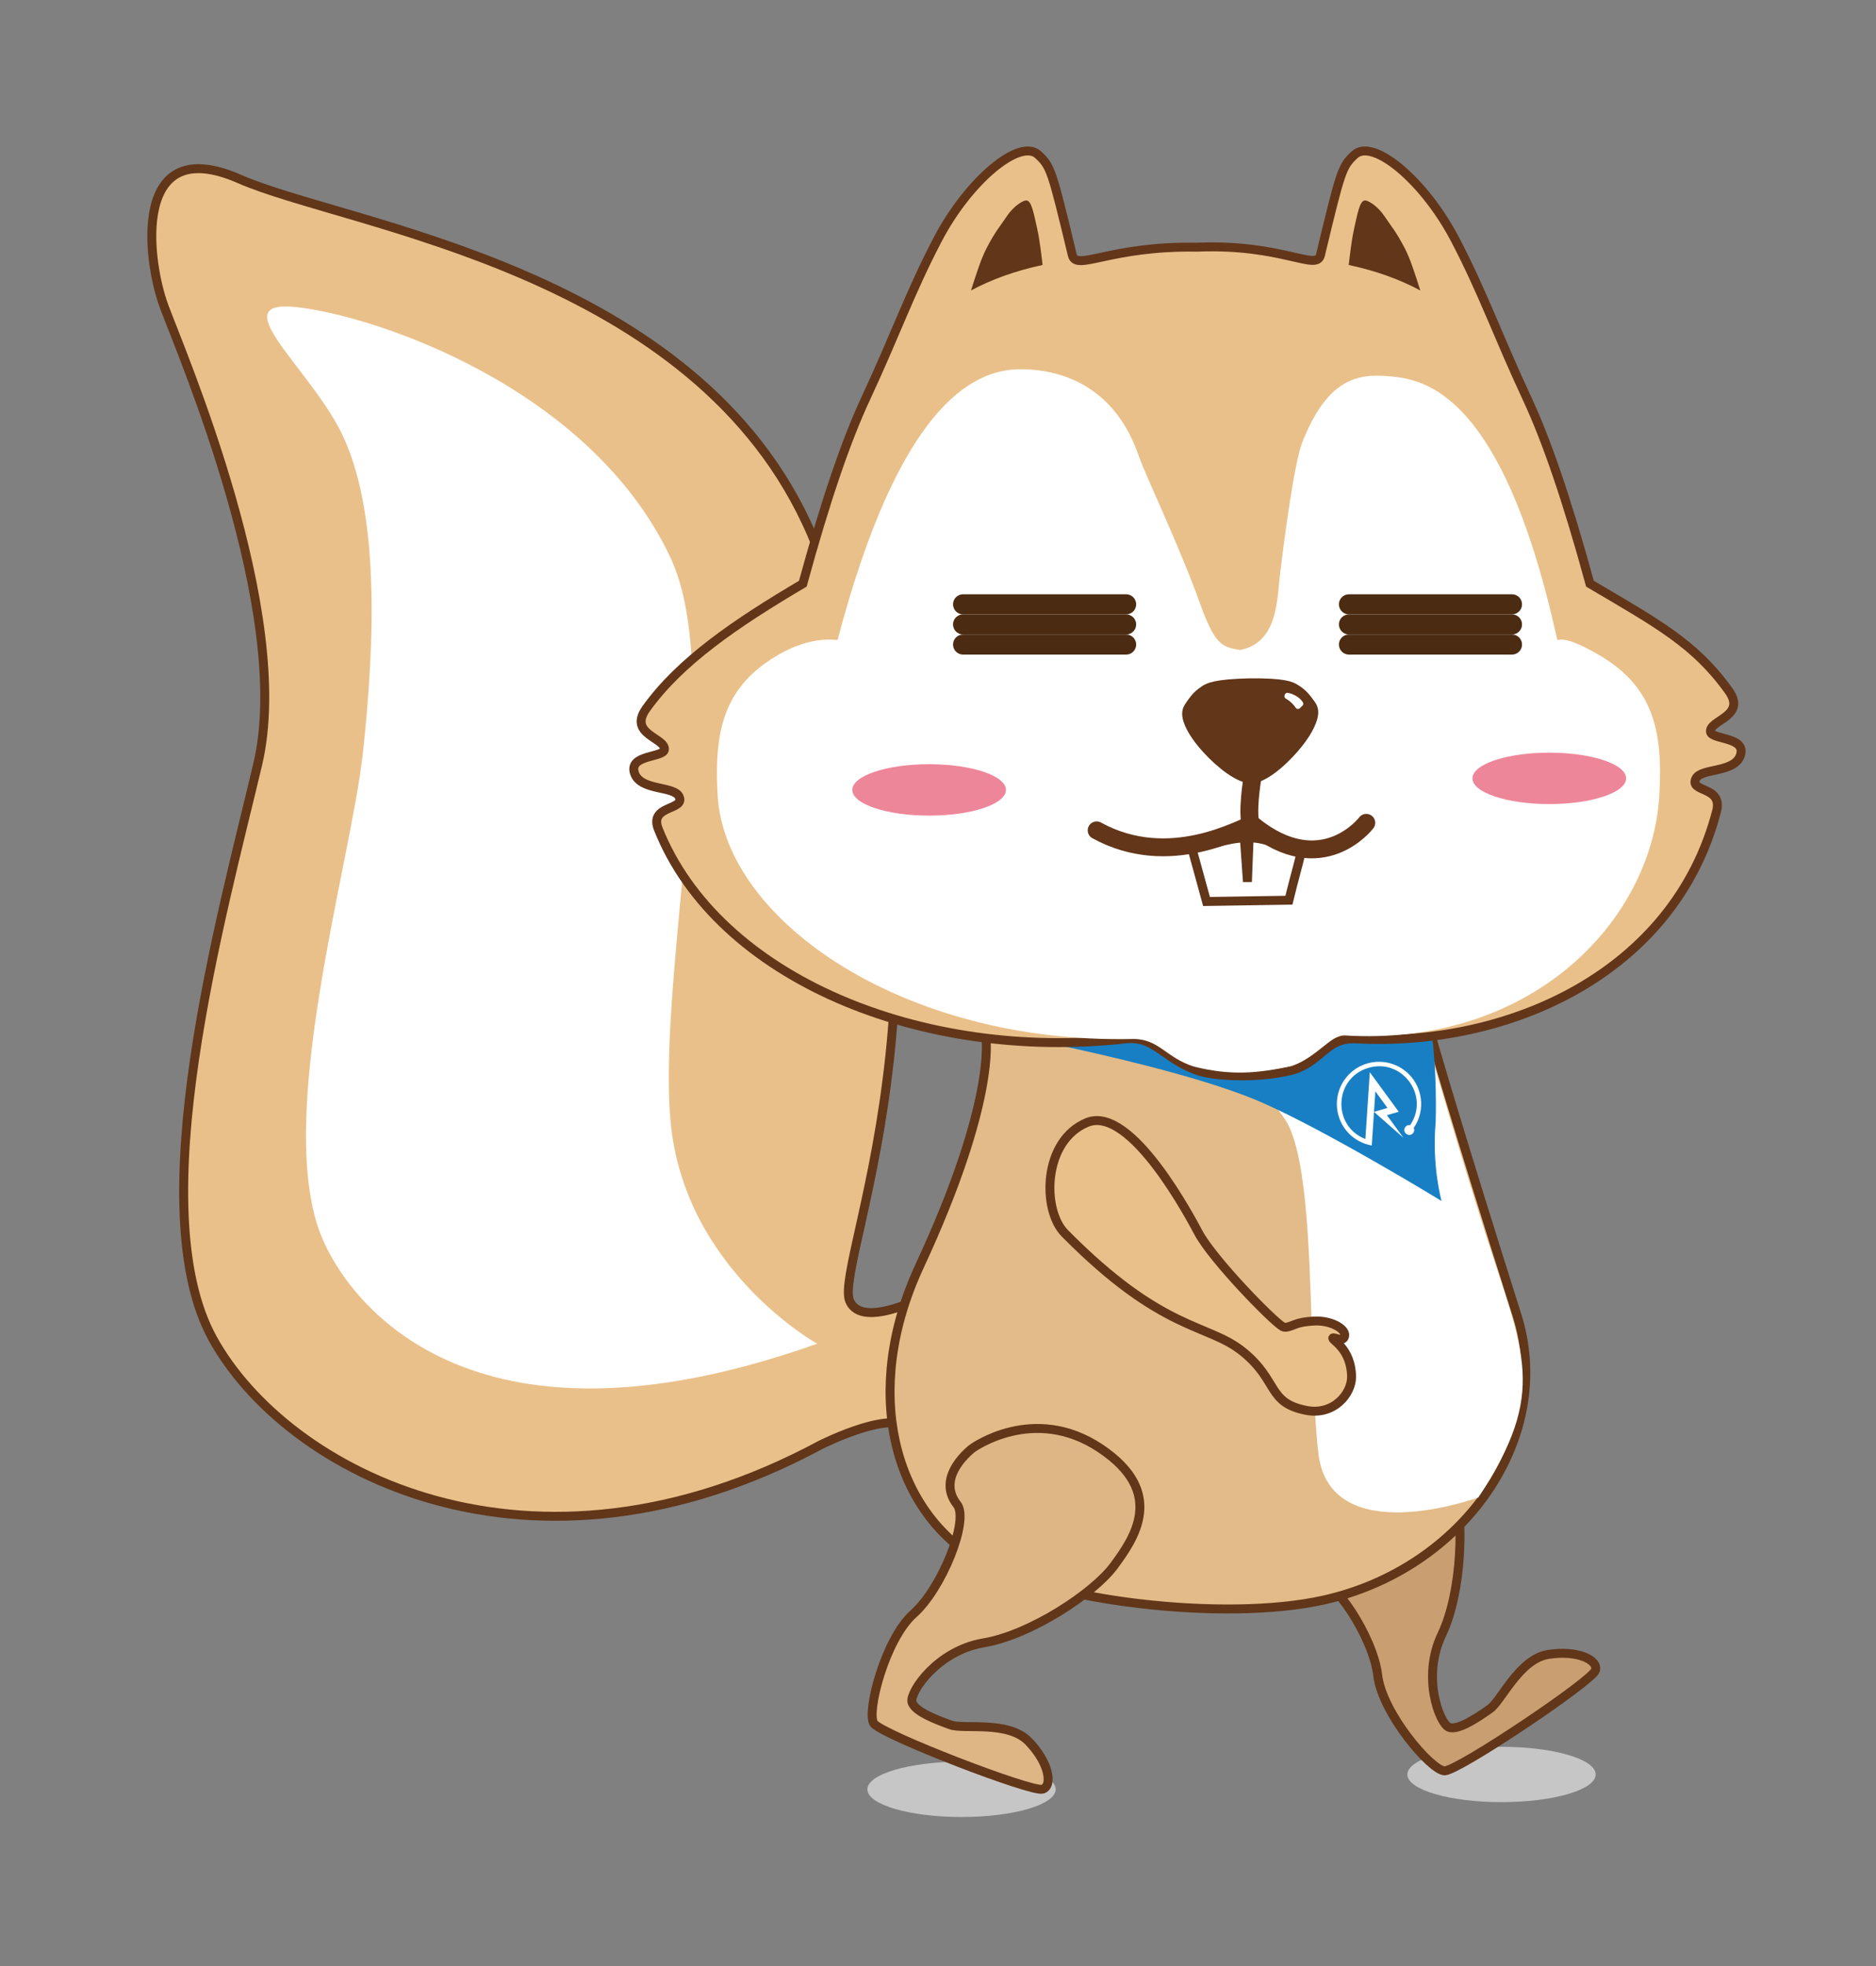 <?xml version="1.0" encoding="utf-8"?>
<!-- Generator: Adobe Illustrator 16.0.0, SVG Export Plug-In . SVG Version: 6.00 Build 0)  -->
<!DOCTYPE svg PUBLIC "-//W3C//DTD SVG 1.1//EN" "http://www.w3.org/Graphics/SVG/1.1/DTD/svg11.dtd">
<svg version="1.1" id="图层_1" xmlns="http://www.w3.org/2000/svg" xmlns:xlink="http://www.w3.org/1999/xlink" x="0px" y="0px"
	 width="210px" height="220px" viewBox="0 0 210 220" enable-background="new 0 0 210 220" xml:space="preserve">
<rect x="0" y="0" width="210" height="220" fill="#808080" stroke="none"/>
<g>
	<ellipse fill="#C7C6C6" cx="168.082" cy="198.564" rx="10.54" ry="3.095"/>
	<ellipse fill="#C7C6C6" cx="107.634" cy="200.229" rx="10.54" ry="3.095"/>
	<path fill="#C99F72" stroke="#613619" stroke-miterlimit="10" d="M147.018,176.457c2.211-0.125,6.72,6.788,7.204,11.013
		c0.483,4.226,5.985,10.665,7.488,10.688c1.503,0.021,16.54-10.063,16.881-11.244c0.343-1.183-2.073-2.304-5.302-1.777
		c-3.228,0.527-5.234,5.191-6.486,6.069s-3.6,2.518-4.631,2.066c-1.03-0.451-3.055-5.613-0.774-10.371
		c2.279-4.758,2.532-13.271,1.318-16.877c-1.213-3.604-3.334-9.547-11.67-6.293c-8.336,3.252-8.198,11.682-8.198,11.682
		S142.989,176.686,147.018,176.457z"/>
	<path fill="#EAC08A" stroke="#613619" stroke-miterlimit="10" d="M102.27,160.498c-1.166-3.498-10.4,1.18-10.4,1.18
		c-32.431,17.43-59.815,3.1-68.065-11.9c-8.106-14.738,1.046-47.362,5.046-64.263c4-16.901-8.48-45.836-10.48-51.224
		c-2-5.388-3.565-19.529,8.435-14.263s51.284,10.002,64.065,39.804c19.49,45.446,2.436,81.196,4.226,85.696
		c1.36,3.421,8.911-0.736,8.911-0.736"/>
	<path fill="#FFFFFF" d="M36.053,138.527c-5.5-13.135,3.24-41.944,4.574-54.304c1.334-12.36,1.926-27.195-2.498-35.965
		c-3.645-7.223-13.18-14.763-4.992-13.897c8.667,0.916,32.917,8.916,41.917,28.039c6.329,13.447-1.472,46.325,0,62.993
		c1.473,16.666,16.417,24.967,16.417,24.967C52.138,164.359,38.881,145.277,36.053,138.527z"/>
	<path fill="#E3BB88" stroke="#613619" stroke-miterlimit="10" d="M112.701,114.152l-2.341,2.002c0,0,1.186,7-7.413,25.5
		c-6.519,14.024-2.92,27.259,6.438,32.844c7.76,4.631,27.67,7.04,38.799,4.546c15.696-3.517,25.951-18.222,21.62-31.887
		c-6.899-21.765-9.452-30.771-9.452-30.771L112.701,114.152z"/>
	<path fill="#FFFFFF" d="M166.243,137.91c-3.676-11.58-7.16-23.758-7.16-23.758l-15.445,2.834c0,0-3.834,3.041,0,7.973
		c3.834,4.934,2.697,26.415,3.927,37.568c1.229,11.152,17.924,5.035,17.924,5.035C173.328,155.659,170.572,151.538,166.243,137.91z"
		/>
	<path fill="#187FC4" d="M138.604,92.277h-8.735l-23.251,22.348c0,0,24.27,4.188,34.687,8.766c7.364,3.238,20.065,11,20.065,11
		s-1.105-3.867-0.658-8.863c0.137-5.443-0.358-9.141-0.358-9.141L138.604,92.277z"/>
	<path fill="#EAC08A" stroke="#63361A" stroke-miterlimit="10" d="M71.033,86.536c0.682,1.978,4.396,1.385,4.979,2.592
		c0.764,1.583-3.41,0.921-2.319,3.649c6.674,16.686,29.461,26.036,52.334,23.473c3.305-0.37,4.419,2.46,8.385,3.66
		c2.098,0.595,6.945,0.748,10.423-0.207c3.162-1.033,3.665-3.631,6.986-3.453c16.925,0.909,35.591-7.257,40.333-25.473
		c0.74-2.844-3.083-2.066-2.319-3.649c0.583-1.208,4.297-0.614,4.979-2.592c0.728-2.112-3.24-1.739-3.342-2.66
		c-0.146-1.316,4.092-1.705,2.046-4.57c-3.779-5.289-8.025-7.556-15.539-11.99c-2.608-9.526-4.882-16.092-7.057-20.759
		c-3.34-7.168-4.895-11.734-8.023-17.727c-3.484-6.673-9.229-11.407-11.259-9.521c-1.406,1.305-1.534,1.673-3.829,11.239
		c-0.444,1.847-4.242-1.282-13.853-0.888c-9.737-0.166-13.48,2.735-13.924,0.888c-2.296-9.566-2.423-9.934-3.829-11.239
		c-2.031-1.886-7.774,2.848-11.259,9.521c-3.129,5.993-4.684,10.559-8.023,17.727c-2.174,4.666-4.447,11.233-7.057,20.759
		c-7.514,4.434-13.761,8.701-17.539,13.99c-2.045,2.865,2.192,3.254,2.047,4.57C74.271,84.797,70.304,84.424,71.033,86.536z"/>
	<path fill="#613619" d="M150.976,29.65c3.115,0.671,5.707,1.619,8.014,2.853c-0.672-2.094-1.138-3.569-1.771-4.785
		c-0.965-1.85-1.52-2.435-2.237-3.52c-0.718-1.085-1.758-1.744-2.139-1.768c-0.382-0.023-0.646,0.385-1.018,2.062
		C151.554,25.721,151.363,26.275,150.976,29.65z"/>
	<path fill="#613619" d="M116.707,29.65c-3.116,0.671-5.707,1.619-8.014,2.853c0.672-2.094,1.138-3.569,1.771-4.785
		c0.965-1.85,1.52-2.435,2.237-3.52c0.718-1.085,1.758-1.744,2.139-1.768c0.382-0.023,0.646,0.385,1.018,2.062
		C116.129,25.721,116.319,26.275,116.707,29.65z"/>
	<g>
		<path fill="#FFFFFF" d="M80.336,89.059c0.863,14.033,20.93,27.755,46.408,27.205c2.994-0.063,3.726,2.096,6.931,3.096
			c4.175,1.027,7.059,0.744,10.847-0.053c2.875-0.971,4.532-3.533,5.883-3.447c20.982,1.334,34.474-12.767,35.337-26.799
			c0.472-7.667-0.909-12.367-6.786-15.789c-3.689-2.148-4.396-1.656-4.632-1.649c-6.361-28.94-15.618-29.283-19.342-29.556
			c-3.789-0.278-6.716,1.158-9.217,7.461c-0.93,2.34-2.237,12.407-2.586,15.75c-0.248,2.377-0.423,6.723-4.375,7.455
			c-2.044-0.333-2.817-0.581-4.5-5.274c-2.276-6.348-6.04-14.154-6.867-16.532c-2.489-7.153-7.899-9.608-13.219-9.608
			c-5.523,0-13.647,4.427-20.462,30.304c-0.235-0.007-2.941-0.499-6.631,1.649C81.248,76.692,79.867,81.393,80.336,89.059z"/>
	</g>
	<ellipse fill="#EE869A" cx="173.427" cy="87.099" rx="8.599" ry="2.877"/>
	<ellipse fill="#EE869A" cx="104.005" cy="88.391" rx="8.599" ry="2.877"/>
	<path fill="none" stroke="#63361A" stroke-width="2" stroke-linecap="round" stroke-linejoin="round" stroke-miterlimit="10" d="
		M140.059,92.51c-0.535-1.512,0.132-5.411,0.132-5.411"/>
	<g>
		<path fill="#613619" d="M145.249,76.622c0.583,0.354,0.916,0.668,1.163,0.937s0.409,0.492,0.665,0.842
			c0.257,0.35,0.609,0.828,0.447,1.752c-0.162,0.924-0.837,2.294-2.261,3.933c-1.425,1.64-3.598,3.548-5.192,3.573
			c-1.595,0.025-3.827-1.814-5.302-3.408c-1.476-1.594-2.193-2.942-2.383-3.86c-0.191-0.918,0.146-1.407,0.391-1.765
			s0.399-0.586,0.638-0.862c0.239-0.276,0.563-0.601,1.133-0.973c0.571-0.372,1.392-0.793,5.339-0.886
			C143.834,75.874,144.667,76.269,145.249,76.622z"/>
		<path fill="#FFFFFF" d="M145.504,79.249c-0.136,0.131-0.354,0.108-0.459-0.049c-0.1-0.15-0.239-0.331-0.413-0.499
			c-0.264-0.257-0.525-0.428-0.704-0.528c-0.13-0.073-0.184-0.227-0.133-0.366l0.03-0.083c0.05-0.137,0.189-0.22,0.332-0.195
			c0.256,0.044,0.679,0.163,1.138,0.486c0.257,0.181,0.437,0.402,0.545,0.564c0.082,0.122,0.064,0.285-0.042,0.387L145.504,79.249z"
			/>
	</g>
	<path fill="none" stroke="#613619" stroke-miterlimit="10" d="M133.388,94.801c0.634,2.308,1.035,3.769,1.67,6.077
		c3.073-0.049,6.148-0.097,9.223-0.145c0.563-2.327,0.921-3.472,1.483-5.799c-2.046-0.024-3.891-1.203-5.937-1.173
		c-0.063,1.638-0.127,3.277-0.19,4.915c-0.115-1.636-0.23-3.271-0.346-4.907C137.245,93.804,135.434,94.713,133.388,94.801z"/>
	<path fill="none" stroke="#63361A" stroke-width="2" stroke-linecap="round" stroke-linejoin="round" stroke-miterlimit="10" d="
		M122.758,92.917c8.194,4.504,16.234-0.383,17.423-0.643c7.801,6.359,12.761-0.2,12.761-0.2"/>
	<g>
		<g>
			<g>
				<path fill="#FFFFFF" d="M155.314,123.977c-0.452-0.619-0.905-1.236-1.357-1.854c-0.134,2.021-0.268,4.04-0.401,6.06
					c-2.065-0.359-3.645-2.037-3.879-4.121c-0.234-2.082,0.932-4.069,2.864-4.881c1.934-0.81,4.168-0.25,5.49,1.377
					s1.413,3.93,0.223,5.655c0.243,0.522-0.378,1.021-0.835,0.669s-0.136-1.079,0.432-0.979c2.242-3.297-0.926-7.573-4.732-6.392
					c-3.807,1.183-3.994,6.501-0.279,7.947c0.165-2.492,0.331-4.983,0.496-7.476c1.079,1.475,2.158,2.949,3.238,4.424
					c-0.441,0.128-0.882,0.256-1.323,0.384c0.619,0.845,1.237,1.69,1.856,2.535c-1.101-0.97-2.201-1.939-3.301-2.909
					C154.309,124.27,154.812,124.124,155.314,123.977z"/>
			</g>
		</g>
	</g>
	<path fill="#DEB686" stroke="#613619" stroke-miterlimit="10" d="M107.137,168.359c1.371,1.738-1.696,9.399-4.876,12.224
		c-3.181,2.823-5.29,11.026-4.445,12.269c0.845,1.243,17.738,7.758,18.9,7.358c1.164-0.399,0.694-3.021-1.591-5.36
		c-2.286-2.341-7.256-1.304-8.693-1.824c-1.438-0.52-4.128-1.498-4.352-2.602c-0.224-1.102,2.84-5.725,8.044-6.592
		c5.205-0.867,12.318-5.551,14.572-8.615s5.899-8.213-1.552-13.168c-7.452-4.955-14.273,0-14.273,0S104.638,165.193,107.137,168.359
		z"/>
	<path fill="#EAC08A" stroke="#63361A" stroke-miterlimit="10" d="M134.185,137.998c1.62,2.986,8.287,9.85,9.423,10.466
		c0.308,0.167,0.868-0.069,1.316-0.245c0.675-0.263,1.223-0.326,2.086-0.388c1.921-0.138,3.712,0.862,3.504,1.694
		c-0.19,0.76-1.203,0.014-1.323,0.211c-0.12,0.199,2.082,1.199,2.104,4.33c0.015,1.875-1.982,4.367-5.095,3.752
		c-4.356-0.859-3.076-3.327-7.064-6.555c-3.989-3.229-8.935-2.117-19.94-13.261c-2.581-2.612-2.47-10.372,2.497-12.399
		C126.659,123.577,133.465,136.673,134.185,137.998z"/>
</g>
<g>
	<path fill="#4B2C13" d="M106.683,67.624c0-0.621,0.504-1.125,1.125-1.125h18.25c0.621,0,1.125,0.504,1.125,1.125l0,0
		c0,0.621-0.504,1.125-1.125,1.125h-18.25C107.187,68.749,106.683,68.245,106.683,67.624L106.683,67.624z"/>
	<path fill="#4B2C13" d="M106.683,69.874c0-0.621,0.504-1.125,1.125-1.125h18.25c0.621,0,1.125,0.504,1.125,1.125l0,0
		c0,0.621-0.504,1.125-1.125,1.125h-18.25C107.187,70.999,106.683,70.495,106.683,69.874L106.683,69.874z"/>
	<path fill="#4B2C13" d="M106.683,72.124c0-0.621,0.504-1.125,1.125-1.125h18.25c0.621,0,1.125,0.504,1.125,1.125l0,0
		c0,0.621-0.504,1.125-1.125,1.125h-18.25C107.187,73.249,106.683,72.745,106.683,72.124L106.683,72.124z"/>
</g>
<g>
	<path fill="#4B2C13" d="M149.877,67.624c0-0.621,0.503-1.125,1.125-1.125h18.25c0.621,0,1.125,0.504,1.125,1.125l0,0
		c0,0.621-0.504,1.125-1.125,1.125h-18.25C150.381,68.749,149.877,68.245,149.877,67.624L149.877,67.624z"/>
	<path fill="#4B2C13" d="M149.877,69.874c0-0.621,0.503-1.125,1.125-1.125h18.25c0.621,0,1.125,0.504,1.125,1.125l0,0
		c0,0.621-0.504,1.125-1.125,1.125h-18.25C150.381,70.999,149.877,70.495,149.877,69.874L149.877,69.874z"/>
	<path fill="#4B2C13" d="M149.877,72.124c0-0.621,0.503-1.125,1.125-1.125h18.25c0.621,0,1.125,0.504,1.125,1.125l0,0
		c0,0.621-0.504,1.125-1.125,1.125h-18.25C150.381,73.249,149.877,72.745,149.877,72.124L149.877,72.124z"/>
</g>
</svg>
